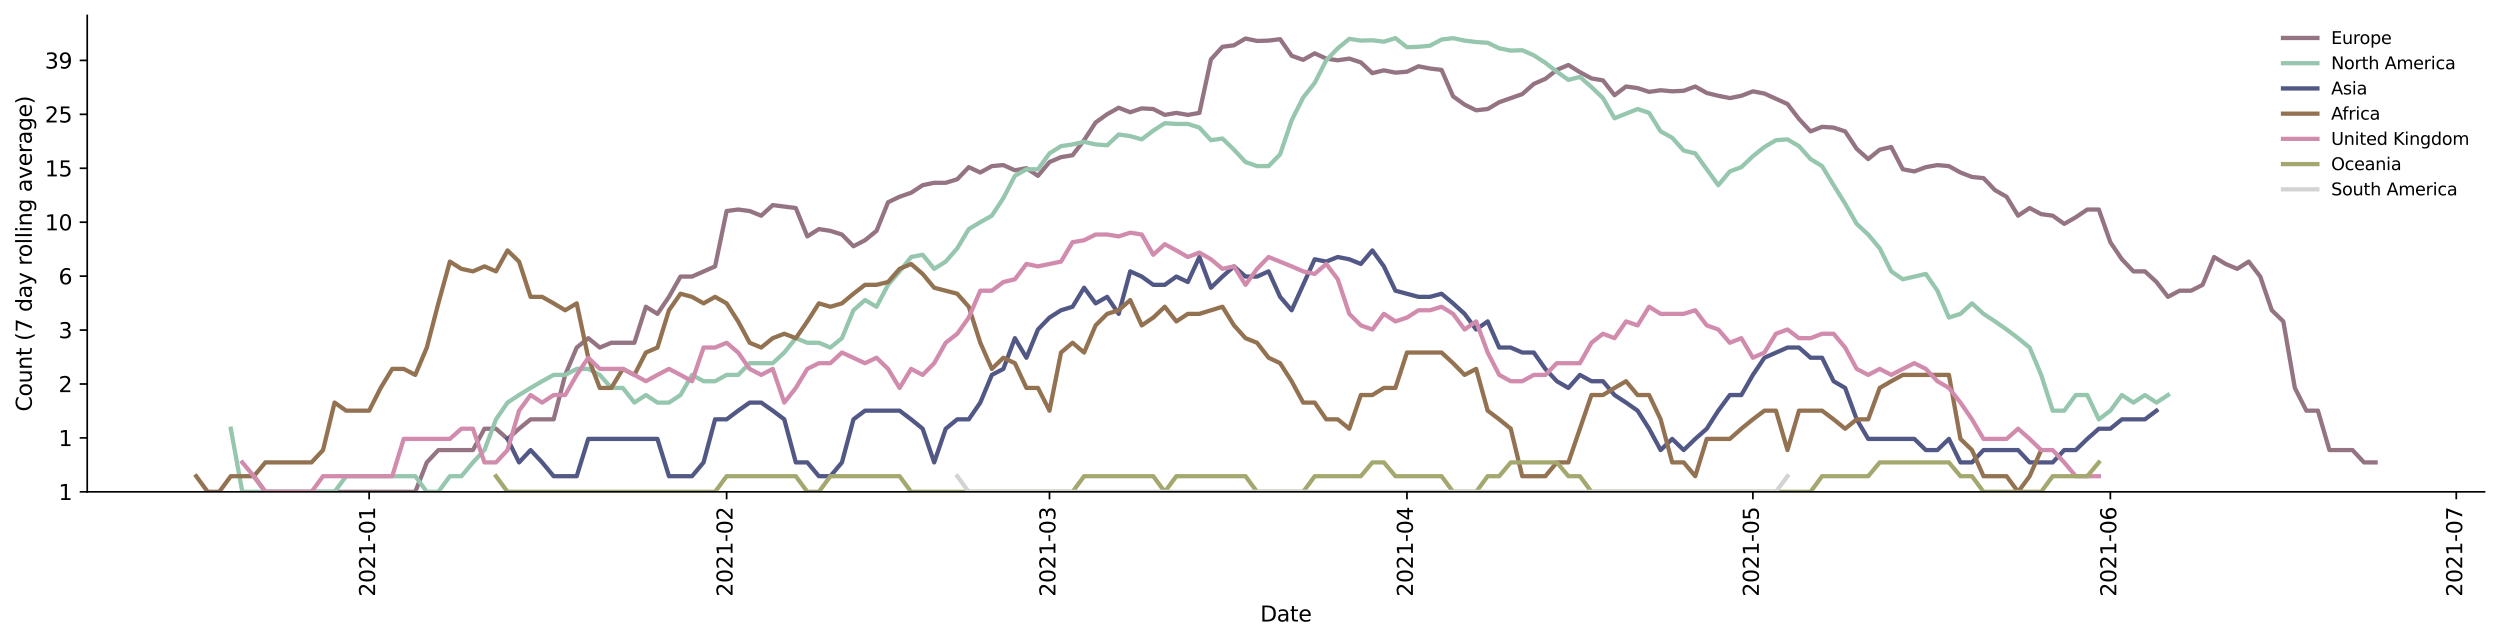 <?xml version="1.0" encoding="utf-8" standalone="no"?>
<!DOCTYPE svg PUBLIC "-//W3C//DTD SVG 1.1//EN"
  "http://www.w3.org/Graphics/SVG/1.1/DTD/svg11.dtd">
<svg height="298.621pt" version="1.1" viewBox="0 0 1163.803 298.621" width="1163.803pt" xmlns="http://www.w3.org/2000/svg" xmlns:xlink="http://www.w3.org/1999/xlink">
 <defs>
  <style type="text/css">*{stroke-linecap:butt;stroke-linejoin:round;}</style>
 </defs>
 <g id="figure_1">
  <g id="patch_1">
   <path d="M 0 298.621 
L 1163.803 298.621 
L 1163.803 0 
L 0 0 
z
" style="fill:#ffffff;"/>
  </g>
  <g id="axes_1">
   <g id="patch_2">
    <path d="M 40.603 228.96 
L 1156.603 228.96 
L 1156.603 7.2 
L 40.603 7.2 
z
" style="fill:#ffffff;"/>
   </g>
   <g id="matplotlib.axis_1">
    <g id="xtick_1">
     <g id="line2d_1">
      <defs>
       <path d="M 0 0 
L 0 3.5 
" id="m9fb88302b2" style="stroke:#000000;stroke-width:0.8;"/>
      </defs>
      <g>
       <use style="stroke:#000000;stroke-width:0.8;" x="171.85" xlink:href="#m9fb88302b2" y="228.96"/>
      </g>
     </g>
     <g id="text_1">
      <!-- 2021-01 -->
      <g transform="translate(174.609 277.743)rotate(-90)scale(0.1 -0.1)">
       <defs>
        <path d="M 1228 531 
L 3431 531 
L 3431 0 
L 469 0 
L 469 531 
Q 828 903 1448 1529 
Q 2069 2156 2228 2338 
Q 2531 2678 2651 2914 
Q 2772 3150 2772 3378 
Q 2772 3750 2511 3984 
Q 2250 4219 1831 4219 
Q 1534 4219 1204 4116 
Q 875 4013 500 3803 
L 500 4441 
Q 881 4594 1212 4672 
Q 1544 4750 1819 4750 
Q 2544 4750 2975 4387 
Q 3406 4025 3406 3419 
Q 3406 3131 3298 2873 
Q 3191 2616 2906 2266 
Q 2828 2175 2409 1742 
Q 1991 1309 1228 531 
z
" id="DejaVuSans-32" transform="scale(0.016)"/>
        <path d="M 2034 4250 
Q 1547 4250 1301 3770 
Q 1056 3291 1056 2328 
Q 1056 1369 1301 889 
Q 1547 409 2034 409 
Q 2525 409 2770 889 
Q 3016 1369 3016 2328 
Q 3016 3291 2770 3770 
Q 2525 4250 2034 4250 
z
M 2034 4750 
Q 2819 4750 3233 4129 
Q 3647 3509 3647 2328 
Q 3647 1150 3233 529 
Q 2819 -91 2034 -91 
Q 1250 -91 836 529 
Q 422 1150 422 2328 
Q 422 3509 836 4129 
Q 1250 4750 2034 4750 
z
" id="DejaVuSans-30" transform="scale(0.016)"/>
        <path d="M 794 531 
L 1825 531 
L 1825 4091 
L 703 3866 
L 703 4441 
L 1819 4666 
L 2450 4666 
L 2450 531 
L 3481 531 
L 3481 0 
L 794 0 
L 794 531 
z
" id="DejaVuSans-31" transform="scale(0.016)"/>
        <path d="M 313 2009 
L 1997 2009 
L 1997 1497 
L 313 1497 
L 313 2009 
z
" id="DejaVuSans-2d" transform="scale(0.016)"/>
       </defs>
       <use xlink:href="#DejaVuSans-32"/>
       <use x="63.623" xlink:href="#DejaVuSans-30"/>
       <use x="127.246" xlink:href="#DejaVuSans-32"/>
       <use x="190.869" xlink:href="#DejaVuSans-31"/>
       <use x="254.492" xlink:href="#DejaVuSans-2d"/>
       <use x="290.576" xlink:href="#DejaVuSans-30"/>
       <use x="354.199" xlink:href="#DejaVuSans-31"/>
      </g>
     </g>
    </g>
    <g id="xtick_2">
     <g id="line2d_2">
      <g>
       <use style="stroke:#000000;stroke-width:0.8;" x="338.257" xlink:href="#m9fb88302b2" y="228.96"/>
      </g>
     </g>
     <g id="text_2">
      <!-- 2021-02 -->
      <g transform="translate(341.016 277.743)rotate(-90)scale(0.1 -0.1)">
       <use xlink:href="#DejaVuSans-32"/>
       <use x="63.623" xlink:href="#DejaVuSans-30"/>
       <use x="127.246" xlink:href="#DejaVuSans-32"/>
       <use x="190.869" xlink:href="#DejaVuSans-31"/>
       <use x="254.492" xlink:href="#DejaVuSans-2d"/>
       <use x="290.576" xlink:href="#DejaVuSans-30"/>
       <use x="354.199" xlink:href="#DejaVuSans-32"/>
      </g>
     </g>
    </g>
    <g id="xtick_3">
     <g id="line2d_3">
      <g>
       <use style="stroke:#000000;stroke-width:0.8;" x="488.56" xlink:href="#m9fb88302b2" y="228.96"/>
      </g>
     </g>
     <g id="text_3">
      <!-- 2021-03 -->
      <g transform="translate(491.319 277.743)rotate(-90)scale(0.1 -0.1)">
       <defs>
        <path d="M 2597 2516 
Q 3050 2419 3304 2112 
Q 3559 1806 3559 1356 
Q 3559 666 3084 287 
Q 2609 -91 1734 -91 
Q 1441 -91 1130 -33 
Q 819 25 488 141 
L 488 750 
Q 750 597 1062 519 
Q 1375 441 1716 441 
Q 2309 441 2620 675 
Q 2931 909 2931 1356 
Q 2931 1769 2642 2001 
Q 2353 2234 1838 2234 
L 1294 2234 
L 1294 2753 
L 1863 2753 
Q 2328 2753 2575 2939 
Q 2822 3125 2822 3475 
Q 2822 3834 2567 4026 
Q 2313 4219 1838 4219 
Q 1578 4219 1281 4162 
Q 984 4106 628 3988 
L 628 4550 
Q 988 4650 1302 4700 
Q 1616 4750 1894 4750 
Q 2613 4750 3031 4423 
Q 3450 4097 3450 3541 
Q 3450 3153 3228 2886 
Q 3006 2619 2597 2516 
z
" id="DejaVuSans-33" transform="scale(0.016)"/>
       </defs>
       <use xlink:href="#DejaVuSans-32"/>
       <use x="63.623" xlink:href="#DejaVuSans-30"/>
       <use x="127.246" xlink:href="#DejaVuSans-32"/>
       <use x="190.869" xlink:href="#DejaVuSans-31"/>
       <use x="254.492" xlink:href="#DejaVuSans-2d"/>
       <use x="290.576" xlink:href="#DejaVuSans-30"/>
       <use x="354.199" xlink:href="#DejaVuSans-33"/>
      </g>
     </g>
    </g>
    <g id="xtick_4">
     <g id="line2d_4">
      <g>
       <use style="stroke:#000000;stroke-width:0.8;" x="654.967" xlink:href="#m9fb88302b2" y="228.96"/>
      </g>
     </g>
     <g id="text_4">
      <!-- 2021-04 -->
      <g transform="translate(657.726 277.743)rotate(-90)scale(0.1 -0.1)">
       <defs>
        <path d="M 2419 4116 
L 825 1625 
L 2419 1625 
L 2419 4116 
z
M 2253 4666 
L 3047 4666 
L 3047 1625 
L 3713 1625 
L 3713 1100 
L 3047 1100 
L 3047 0 
L 2419 0 
L 2419 1100 
L 313 1100 
L 313 1709 
L 2253 4666 
z
" id="DejaVuSans-34" transform="scale(0.016)"/>
       </defs>
       <use xlink:href="#DejaVuSans-32"/>
       <use x="63.623" xlink:href="#DejaVuSans-30"/>
       <use x="127.246" xlink:href="#DejaVuSans-32"/>
       <use x="190.869" xlink:href="#DejaVuSans-31"/>
       <use x="254.492" xlink:href="#DejaVuSans-2d"/>
       <use x="290.576" xlink:href="#DejaVuSans-30"/>
       <use x="354.199" xlink:href="#DejaVuSans-34"/>
      </g>
     </g>
    </g>
    <g id="xtick_5">
     <g id="line2d_5">
      <g>
       <use style="stroke:#000000;stroke-width:0.8;" x="816.006" xlink:href="#m9fb88302b2" y="228.96"/>
      </g>
     </g>
     <g id="text_5">
      <!-- 2021-05 -->
      <g transform="translate(818.765 277.743)rotate(-90)scale(0.1 -0.1)">
       <defs>
        <path d="M 691 4666 
L 3169 4666 
L 3169 4134 
L 1269 4134 
L 1269 2991 
Q 1406 3038 1543 3061 
Q 1681 3084 1819 3084 
Q 2600 3084 3056 2656 
Q 3513 2228 3513 1497 
Q 3513 744 3044 326 
Q 2575 -91 1722 -91 
Q 1428 -91 1123 -41 
Q 819 9 494 109 
L 494 744 
Q 775 591 1075 516 
Q 1375 441 1709 441 
Q 2250 441 2565 725 
Q 2881 1009 2881 1497 
Q 2881 1984 2565 2268 
Q 2250 2553 1709 2553 
Q 1456 2553 1204 2497 
Q 953 2441 691 2322 
L 691 4666 
z
" id="DejaVuSans-35" transform="scale(0.016)"/>
       </defs>
       <use xlink:href="#DejaVuSans-32"/>
       <use x="63.623" xlink:href="#DejaVuSans-30"/>
       <use x="127.246" xlink:href="#DejaVuSans-32"/>
       <use x="190.869" xlink:href="#DejaVuSans-31"/>
       <use x="254.492" xlink:href="#DejaVuSans-2d"/>
       <use x="290.576" xlink:href="#DejaVuSans-30"/>
       <use x="354.199" xlink:href="#DejaVuSans-35"/>
      </g>
     </g>
    </g>
    <g id="xtick_6">
     <g id="line2d_6">
      <g>
       <use style="stroke:#000000;stroke-width:0.8;" x="982.413" xlink:href="#m9fb88302b2" y="228.96"/>
      </g>
     </g>
     <g id="text_6">
      <!-- 2021-06 -->
      <g transform="translate(985.172 277.743)rotate(-90)scale(0.1 -0.1)">
       <defs>
        <path d="M 2113 2584 
Q 1688 2584 1439 2293 
Q 1191 2003 1191 1497 
Q 1191 994 1439 701 
Q 1688 409 2113 409 
Q 2538 409 2786 701 
Q 3034 994 3034 1497 
Q 3034 2003 2786 2293 
Q 2538 2584 2113 2584 
z
M 3366 4563 
L 3366 3988 
Q 3128 4100 2886 4159 
Q 2644 4219 2406 4219 
Q 1781 4219 1451 3797 
Q 1122 3375 1075 2522 
Q 1259 2794 1537 2939 
Q 1816 3084 2150 3084 
Q 2853 3084 3261 2657 
Q 3669 2231 3669 1497 
Q 3669 778 3244 343 
Q 2819 -91 2113 -91 
Q 1303 -91 875 529 
Q 447 1150 447 2328 
Q 447 3434 972 4092 
Q 1497 4750 2381 4750 
Q 2619 4750 2861 4703 
Q 3103 4656 3366 4563 
z
" id="DejaVuSans-36" transform="scale(0.016)"/>
       </defs>
       <use xlink:href="#DejaVuSans-32"/>
       <use x="63.623" xlink:href="#DejaVuSans-30"/>
       <use x="127.246" xlink:href="#DejaVuSans-32"/>
       <use x="190.869" xlink:href="#DejaVuSans-31"/>
       <use x="254.492" xlink:href="#DejaVuSans-2d"/>
       <use x="290.576" xlink:href="#DejaVuSans-30"/>
       <use x="354.199" xlink:href="#DejaVuSans-36"/>
      </g>
     </g>
    </g>
    <g id="xtick_7">
     <g id="line2d_7">
      <g>
       <use style="stroke:#000000;stroke-width:0.8;" x="1143.452" xlink:href="#m9fb88302b2" y="228.96"/>
      </g>
     </g>
     <g id="text_7">
      <!-- 2021-07 -->
      <g transform="translate(1146.211 277.743)rotate(-90)scale(0.1 -0.1)">
       <defs>
        <path d="M 525 4666 
L 3525 4666 
L 3525 4397 
L 1831 0 
L 1172 0 
L 2766 4134 
L 525 4134 
L 525 4666 
z
" id="DejaVuSans-37" transform="scale(0.016)"/>
       </defs>
       <use xlink:href="#DejaVuSans-32"/>
       <use x="63.623" xlink:href="#DejaVuSans-30"/>
       <use x="127.246" xlink:href="#DejaVuSans-32"/>
       <use x="190.869" xlink:href="#DejaVuSans-31"/>
       <use x="254.492" xlink:href="#DejaVuSans-2d"/>
       <use x="290.576" xlink:href="#DejaVuSans-30"/>
       <use x="354.199" xlink:href="#DejaVuSans-37"/>
      </g>
     </g>
    </g>
    <g id="text_8">
     <!-- Date -->
     <g transform="translate(586.652 289.341)scale(0.1 -0.1)">
      <defs>
       <path d="M 1259 4147 
L 1259 519 
L 2022 519 
Q 2988 519 3436 956 
Q 3884 1394 3884 2338 
Q 3884 3275 3436 3711 
Q 2988 4147 2022 4147 
L 1259 4147 
z
M 628 4666 
L 1925 4666 
Q 3281 4666 3915 4102 
Q 4550 3538 4550 2338 
Q 4550 1131 3912 565 
Q 3275 0 1925 0 
L 628 0 
L 628 4666 
z
" id="DejaVuSans-44" transform="scale(0.016)"/>
       <path d="M 2194 1759 
Q 1497 1759 1228 1600 
Q 959 1441 959 1056 
Q 959 750 1161 570 
Q 1363 391 1709 391 
Q 2188 391 2477 730 
Q 2766 1069 2766 1631 
L 2766 1759 
L 2194 1759 
z
M 3341 1997 
L 3341 0 
L 2766 0 
L 2766 531 
Q 2569 213 2275 61 
Q 1981 -91 1556 -91 
Q 1019 -91 701 211 
Q 384 513 384 1019 
Q 384 1609 779 1909 
Q 1175 2209 1959 2209 
L 2766 2209 
L 2766 2266 
Q 2766 2663 2505 2880 
Q 2244 3097 1772 3097 
Q 1472 3097 1187 3025 
Q 903 2953 641 2809 
L 641 3341 
Q 956 3463 1253 3523 
Q 1550 3584 1831 3584 
Q 2591 3584 2966 3190 
Q 3341 2797 3341 1997 
z
" id="DejaVuSans-61" transform="scale(0.016)"/>
       <path d="M 1172 4494 
L 1172 3500 
L 2356 3500 
L 2356 3053 
L 1172 3053 
L 1172 1153 
Q 1172 725 1289 603 
Q 1406 481 1766 481 
L 2356 481 
L 2356 0 
L 1766 0 
Q 1100 0 847 248 
Q 594 497 594 1153 
L 594 3053 
L 172 3053 
L 172 3500 
L 594 3500 
L 594 4494 
L 1172 4494 
z
" id="DejaVuSans-74" transform="scale(0.016)"/>
       <path d="M 3597 1894 
L 3597 1613 
L 953 1613 
Q 991 1019 1311 708 
Q 1631 397 2203 397 
Q 2534 397 2845 478 
Q 3156 559 3463 722 
L 3463 178 
Q 3153 47 2828 -22 
Q 2503 -91 2169 -91 
Q 1331 -91 842 396 
Q 353 884 353 1716 
Q 353 2575 817 3079 
Q 1281 3584 2069 3584 
Q 2775 3584 3186 3129 
Q 3597 2675 3597 1894 
z
M 3022 2063 
Q 3016 2534 2758 2815 
Q 2500 3097 2075 3097 
Q 1594 3097 1305 2825 
Q 1016 2553 972 2059 
L 3022 2063 
z
" id="DejaVuSans-65" transform="scale(0.016)"/>
      </defs>
      <use xlink:href="#DejaVuSans-44"/>
      <use x="77.002" xlink:href="#DejaVuSans-61"/>
      <use x="138.281" xlink:href="#DejaVuSans-74"/>
      <use x="177.49" xlink:href="#DejaVuSans-65"/>
     </g>
    </g>
   </g>
   <g id="matplotlib.axis_2">
    <g id="ytick_1">
     <g id="line2d_8">
      <defs>
       <path d="M 0 0 
L -3.5 0 
" id="m5c7df101ff" style="stroke:#000000;stroke-width:0.8;"/>
      </defs>
      <g>
       <use style="stroke:#000000;stroke-width:0.8;" x="40.603" xlink:href="#m5c7df101ff" y="228.96"/>
      </g>
     </g>
     <g id="text_9">
      <!-- 1 -->
      <g transform="translate(27.241 232.759)scale(0.1 -0.1)">
       <use xlink:href="#DejaVuSans-31"/>
      </g>
     </g>
    </g>
    <g id="ytick_2">
     <g id="line2d_9">
      <g>
       <use style="stroke:#000000;stroke-width:0.8;" x="40.603" xlink:href="#m5c7df101ff" y="203.855"/>
      </g>
     </g>
     <g id="text_10">
      <!-- 1 -->
      <g transform="translate(27.241 207.654)scale(0.1 -0.1)">
       <use xlink:href="#DejaVuSans-31"/>
      </g>
     </g>
    </g>
    <g id="ytick_3">
     <g id="line2d_10">
      <g>
       <use style="stroke:#000000;stroke-width:0.8;" x="40.603" xlink:href="#m5c7df101ff" y="178.75"/>
      </g>
     </g>
     <g id="text_11">
      <!-- 2 -->
      <g transform="translate(27.241 182.549)scale(0.1 -0.1)">
       <use xlink:href="#DejaVuSans-32"/>
      </g>
     </g>
    </g>
    <g id="ytick_4">
     <g id="line2d_11">
      <g>
       <use style="stroke:#000000;stroke-width:0.8;" x="40.603" xlink:href="#m5c7df101ff" y="153.645"/>
      </g>
     </g>
     <g id="text_12">
      <!-- 3 -->
      <g transform="translate(27.241 157.444)scale(0.1 -0.1)">
       <use xlink:href="#DejaVuSans-33"/>
      </g>
     </g>
    </g>
    <g id="ytick_5">
     <g id="line2d_12">
      <g>
       <use style="stroke:#000000;stroke-width:0.8;" x="40.603" xlink:href="#m5c7df101ff" y="128.54"/>
      </g>
     </g>
     <g id="text_13">
      <!-- 6 -->
      <g transform="translate(27.241 132.339)scale(0.1 -0.1)">
       <use xlink:href="#DejaVuSans-36"/>
      </g>
     </g>
    </g>
    <g id="ytick_6">
     <g id="line2d_13">
      <g>
       <use style="stroke:#000000;stroke-width:0.8;" x="40.603" xlink:href="#m5c7df101ff" y="103.435"/>
      </g>
     </g>
     <g id="text_14">
      <!-- 10 -->
      <g transform="translate(20.878 107.234)scale(0.1 -0.1)">
       <use xlink:href="#DejaVuSans-31"/>
       <use x="63.623" xlink:href="#DejaVuSans-30"/>
      </g>
     </g>
    </g>
    <g id="ytick_7">
     <g id="line2d_14">
      <g>
       <use style="stroke:#000000;stroke-width:0.8;" x="40.603" xlink:href="#m5c7df101ff" y="78.33"/>
      </g>
     </g>
     <g id="text_15">
      <!-- 15 -->
      <g transform="translate(20.878 82.129)scale(0.1 -0.1)">
       <use xlink:href="#DejaVuSans-31"/>
       <use x="63.623" xlink:href="#DejaVuSans-35"/>
      </g>
     </g>
    </g>
    <g id="ytick_8">
     <g id="line2d_15">
      <g>
       <use style="stroke:#000000;stroke-width:0.8;" x="40.603" xlink:href="#m5c7df101ff" y="53.225"/>
      </g>
     </g>
     <g id="text_16">
      <!-- 25 -->
      <g transform="translate(20.878 57.024)scale(0.1 -0.1)">
       <use xlink:href="#DejaVuSans-32"/>
       <use x="63.623" xlink:href="#DejaVuSans-35"/>
      </g>
     </g>
    </g>
    <g id="ytick_9">
     <g id="line2d_16">
      <g>
       <use style="stroke:#000000;stroke-width:0.8;" x="40.603" xlink:href="#m5c7df101ff" y="28.12"/>
      </g>
     </g>
     <g id="text_17">
      <!-- 39 -->
      <g transform="translate(20.878 31.919)scale(0.1 -0.1)">
       <defs>
        <path d="M 703 97 
L 703 672 
Q 941 559 1184 500 
Q 1428 441 1663 441 
Q 2288 441 2617 861 
Q 2947 1281 2994 2138 
Q 2813 1869 2534 1725 
Q 2256 1581 1919 1581 
Q 1219 1581 811 2004 
Q 403 2428 403 3163 
Q 403 3881 828 4315 
Q 1253 4750 1959 4750 
Q 2769 4750 3195 4129 
Q 3622 3509 3622 2328 
Q 3622 1225 3098 567 
Q 2575 -91 1691 -91 
Q 1453 -91 1209 -44 
Q 966 3 703 97 
z
M 1959 2075 
Q 2384 2075 2632 2365 
Q 2881 2656 2881 3163 
Q 2881 3666 2632 3958 
Q 2384 4250 1959 4250 
Q 1534 4250 1286 3958 
Q 1038 3666 1038 3163 
Q 1038 2656 1286 2365 
Q 1534 2075 1959 2075 
z
" id="DejaVuSans-39" transform="scale(0.016)"/>
       </defs>
       <use xlink:href="#DejaVuSans-33"/>
       <use x="63.623" xlink:href="#DejaVuSans-39"/>
      </g>
     </g>
    </g>
    <g id="text_18">
     <!-- Count (7 day rolling average) -->
     <g transform="translate(14.798 191.548)rotate(-90)scale(0.1 -0.1)">
      <defs>
       <path d="M 4122 4306 
L 4122 3641 
Q 3803 3938 3442 4084 
Q 3081 4231 2675 4231 
Q 1875 4231 1450 3742 
Q 1025 3253 1025 2328 
Q 1025 1406 1450 917 
Q 1875 428 2675 428 
Q 3081 428 3442 575 
Q 3803 722 4122 1019 
L 4122 359 
Q 3791 134 3420 21 
Q 3050 -91 2638 -91 
Q 1578 -91 968 557 
Q 359 1206 359 2328 
Q 359 3453 968 4101 
Q 1578 4750 2638 4750 
Q 3056 4750 3426 4639 
Q 3797 4528 4122 4306 
z
" id="DejaVuSans-43" transform="scale(0.016)"/>
       <path d="M 1959 3097 
Q 1497 3097 1228 2736 
Q 959 2375 959 1747 
Q 959 1119 1226 758 
Q 1494 397 1959 397 
Q 2419 397 2687 759 
Q 2956 1122 2956 1747 
Q 2956 2369 2687 2733 
Q 2419 3097 1959 3097 
z
M 1959 3584 
Q 2709 3584 3137 3096 
Q 3566 2609 3566 1747 
Q 3566 888 3137 398 
Q 2709 -91 1959 -91 
Q 1206 -91 779 398 
Q 353 888 353 1747 
Q 353 2609 779 3096 
Q 1206 3584 1959 3584 
z
" id="DejaVuSans-6f" transform="scale(0.016)"/>
       <path d="M 544 1381 
L 544 3500 
L 1119 3500 
L 1119 1403 
Q 1119 906 1312 657 
Q 1506 409 1894 409 
Q 2359 409 2629 706 
Q 2900 1003 2900 1516 
L 2900 3500 
L 3475 3500 
L 3475 0 
L 2900 0 
L 2900 538 
Q 2691 219 2414 64 
Q 2138 -91 1772 -91 
Q 1169 -91 856 284 
Q 544 659 544 1381 
z
M 1991 3584 
L 1991 3584 
z
" id="DejaVuSans-75" transform="scale(0.016)"/>
       <path d="M 3513 2113 
L 3513 0 
L 2938 0 
L 2938 2094 
Q 2938 2591 2744 2837 
Q 2550 3084 2163 3084 
Q 1697 3084 1428 2787 
Q 1159 2491 1159 1978 
L 1159 0 
L 581 0 
L 581 3500 
L 1159 3500 
L 1159 2956 
Q 1366 3272 1645 3428 
Q 1925 3584 2291 3584 
Q 2894 3584 3203 3211 
Q 3513 2838 3513 2113 
z
" id="DejaVuSans-6e" transform="scale(0.016)"/>
       <path id="DejaVuSans-20" transform="scale(0.016)"/>
       <path d="M 1984 4856 
Q 1566 4138 1362 3434 
Q 1159 2731 1159 2009 
Q 1159 1288 1364 580 
Q 1569 -128 1984 -844 
L 1484 -844 
Q 1016 -109 783 600 
Q 550 1309 550 2009 
Q 550 2706 781 3412 
Q 1013 4119 1484 4856 
L 1984 4856 
z
" id="DejaVuSans-28" transform="scale(0.016)"/>
       <path d="M 2906 2969 
L 2906 4863 
L 3481 4863 
L 3481 0 
L 2906 0 
L 2906 525 
Q 2725 213 2448 61 
Q 2172 -91 1784 -91 
Q 1150 -91 751 415 
Q 353 922 353 1747 
Q 353 2572 751 3078 
Q 1150 3584 1784 3584 
Q 2172 3584 2448 3432 
Q 2725 3281 2906 2969 
z
M 947 1747 
Q 947 1113 1208 752 
Q 1469 391 1925 391 
Q 2381 391 2643 752 
Q 2906 1113 2906 1747 
Q 2906 2381 2643 2742 
Q 2381 3103 1925 3103 
Q 1469 3103 1208 2742 
Q 947 2381 947 1747 
z
" id="DejaVuSans-64" transform="scale(0.016)"/>
       <path d="M 2059 -325 
Q 1816 -950 1584 -1140 
Q 1353 -1331 966 -1331 
L 506 -1331 
L 506 -850 
L 844 -850 
Q 1081 -850 1212 -737 
Q 1344 -625 1503 -206 
L 1606 56 
L 191 3500 
L 800 3500 
L 1894 763 
L 2988 3500 
L 3597 3500 
L 2059 -325 
z
" id="DejaVuSans-79" transform="scale(0.016)"/>
       <path d="M 2631 2963 
Q 2534 3019 2420 3045 
Q 2306 3072 2169 3072 
Q 1681 3072 1420 2755 
Q 1159 2438 1159 1844 
L 1159 0 
L 581 0 
L 581 3500 
L 1159 3500 
L 1159 2956 
Q 1341 3275 1631 3429 
Q 1922 3584 2338 3584 
Q 2397 3584 2469 3576 
Q 2541 3569 2628 3553 
L 2631 2963 
z
" id="DejaVuSans-72" transform="scale(0.016)"/>
       <path d="M 603 4863 
L 1178 4863 
L 1178 0 
L 603 0 
L 603 4863 
z
" id="DejaVuSans-6c" transform="scale(0.016)"/>
       <path d="M 603 3500 
L 1178 3500 
L 1178 0 
L 603 0 
L 603 3500 
z
M 603 4863 
L 1178 4863 
L 1178 4134 
L 603 4134 
L 603 4863 
z
" id="DejaVuSans-69" transform="scale(0.016)"/>
       <path d="M 2906 1791 
Q 2906 2416 2648 2759 
Q 2391 3103 1925 3103 
Q 1463 3103 1205 2759 
Q 947 2416 947 1791 
Q 947 1169 1205 825 
Q 1463 481 1925 481 
Q 2391 481 2648 825 
Q 2906 1169 2906 1791 
z
M 3481 434 
Q 3481 -459 3084 -895 
Q 2688 -1331 1869 -1331 
Q 1566 -1331 1297 -1286 
Q 1028 -1241 775 -1147 
L 775 -588 
Q 1028 -725 1275 -790 
Q 1522 -856 1778 -856 
Q 2344 -856 2625 -561 
Q 2906 -266 2906 331 
L 2906 616 
Q 2728 306 2450 153 
Q 2172 0 1784 0 
Q 1141 0 747 490 
Q 353 981 353 1791 
Q 353 2603 747 3093 
Q 1141 3584 1784 3584 
Q 2172 3584 2450 3431 
Q 2728 3278 2906 2969 
L 2906 3500 
L 3481 3500 
L 3481 434 
z
" id="DejaVuSans-67" transform="scale(0.016)"/>
       <path d="M 191 3500 
L 800 3500 
L 1894 563 
L 2988 3500 
L 3597 3500 
L 2284 0 
L 1503 0 
L 191 3500 
z
" id="DejaVuSans-76" transform="scale(0.016)"/>
       <path d="M 513 4856 
L 1013 4856 
Q 1481 4119 1714 3412 
Q 1947 2706 1947 2009 
Q 1947 1309 1714 600 
Q 1481 -109 1013 -844 
L 513 -844 
Q 928 -128 1133 580 
Q 1338 1288 1338 2009 
Q 1338 2731 1133 3434 
Q 928 4138 513 4856 
z
" id="DejaVuSans-29" transform="scale(0.016)"/>
      </defs>
      <use xlink:href="#DejaVuSans-43"/>
      <use x="69.824" xlink:href="#DejaVuSans-6f"/>
      <use x="131.006" xlink:href="#DejaVuSans-75"/>
      <use x="194.385" xlink:href="#DejaVuSans-6e"/>
      <use x="257.764" xlink:href="#DejaVuSans-74"/>
      <use x="296.973" xlink:href="#DejaVuSans-20"/>
      <use x="328.76" xlink:href="#DejaVuSans-28"/>
      <use x="367.773" xlink:href="#DejaVuSans-37"/>
      <use x="431.396" xlink:href="#DejaVuSans-20"/>
      <use x="463.184" xlink:href="#DejaVuSans-64"/>
      <use x="526.66" xlink:href="#DejaVuSans-61"/>
      <use x="587.939" xlink:href="#DejaVuSans-79"/>
      <use x="647.119" xlink:href="#DejaVuSans-20"/>
      <use x="678.906" xlink:href="#DejaVuSans-72"/>
      <use x="717.77" xlink:href="#DejaVuSans-6f"/>
      <use x="778.951" xlink:href="#DejaVuSans-6c"/>
      <use x="806.734" xlink:href="#DejaVuSans-6c"/>
      <use x="834.518" xlink:href="#DejaVuSans-69"/>
      <use x="862.301" xlink:href="#DejaVuSans-6e"/>
      <use x="925.68" xlink:href="#DejaVuSans-67"/>
      <use x="989.156" xlink:href="#DejaVuSans-20"/>
      <use x="1020.943" xlink:href="#DejaVuSans-61"/>
      <use x="1082.223" xlink:href="#DejaVuSans-76"/>
      <use x="1141.402" xlink:href="#DejaVuSans-65"/>
      <use x="1202.926" xlink:href="#DejaVuSans-72"/>
      <use x="1244.039" xlink:href="#DejaVuSans-61"/>
      <use x="1305.318" xlink:href="#DejaVuSans-67"/>
      <use x="1368.795" xlink:href="#DejaVuSans-65"/>
      <use x="1430.318" xlink:href="#DejaVuSans-29"/>
     </g>
    </g>
   </g>
   <g id="line2d_17">
    <path clip-path="url(#pc8d7db86c0)" d="M 118.17 221.681 
L 123.538 228.96 
L 193.322 228.96 
L 198.69 215.26 
L 204.058 209.516 
L 220.162 209.516 
L 225.53 199.577 
L 230.897 199.577 
L 236.265 204.32 
L 241.633 199.577 
L 247.001 195.213 
L 257.737 195.213 
L 263.105 174.525 
L 268.473 161.79 
L 273.841 157.426 
L 279.209 161.79 
L 284.577 159.564 
L 295.313 159.564 
L 300.681 142.802 
L 306.049 146.107 
L 311.417 138.192 
L 316.785 128.746 
L 322.153 128.746 
L 332.889 124.003 
L 338.257 98.239 
L 343.625 97.536 
L 348.993 98.239 
L 354.361 100.406 
L 359.729 95.478 
L 370.465 96.841 
L 375.833 110.051 
L 381.201 106.643 
L 386.568 107.475 
L 391.936 109.179 
L 397.304 114.635 
L 402.672 111.838 
L 408.04 107.475 
L 413.408 94.149 
L 418.776 91.583 
L 424.144 89.735 
L 429.512 86.216 
L 434.88 85.092 
L 440.248 85.092 
L 445.616 83.448 
L 450.984 77.813 
L 456.352 80.302 
L 461.72 77.328 
L 467.088 76.848 
L 472.456 79.293 
L 477.824 78.302 
L 483.192 81.853 
L 488.56 75.432 
L 493.928 73.15 
L 499.296 72.264 
L 504.664 65.26 
L 510.032 57.023 
L 515.4 53.173 
L 520.768 50.16 
L 526.136 52.251 
L 531.504 50.454 
L 536.872 50.75 
L 542.239 53.483 
L 547.607 52.557 
L 552.975 53.483 
L 558.343 52.557 
L 563.711 27.667 
L 569.079 21.788 
L 574.447 21.095 
L 579.815 17.922 
L 585.183 19.07 
L 590.551 18.904 
L 595.919 18.247 
L 601.287 25.948 
L 606.655 27.861 
L 612.023 24.832 
L 617.391 27.28 
L 622.759 28.056 
L 628.127 27.28 
L 633.495 29.042 
L 638.863 34.039 
L 644.231 32.746 
L 649.599 33.822 
L 654.967 33.389 
L 660.335 30.863 
L 665.703 31.901 
L 671.071 32.534 
L 676.439 44.858 
L 681.807 48.714 
L 687.175 51.345 
L 692.543 50.75 
L 697.91 47.584 
L 708.646 43.804 
L 714.014 39.061 
L 719.382 36.721 
L 724.75 32.534 
L 730.118 30.249 
L 735.486 33.605 
L 740.854 36.492 
L 746.222 37.412 
L 751.59 44.329 
L 756.958 40.27 
L 762.326 41.008 
L 767.694 42.771 
L 773.062 42.008 
L 778.43 42.516 
L 783.798 42.261 
L 789.166 40.27 
L 794.534 43.285 
L 799.902 44.593 
L 805.27 45.662 
L 810.638 44.593 
L 816.006 42.516 
L 821.374 43.544 
L 832.11 48.429 
L 837.478 55.385 
L 842.846 61.165 
L 848.214 59.054 
L 853.581 59.4 
L 858.949 61.165 
L 864.317 69.27 
L 869.685 74.052 
L 875.053 69.688 
L 880.421 68.444 
L 885.789 78.795 
L 891.157 79.795 
L 896.525 77.813 
L 901.893 76.848 
L 907.261 77.328 
L 912.629 80.302 
L 917.997 82.379 
L 923.365 82.911 
L 928.733 88.536 
L 934.101 91.583 
L 939.469 100.406 
L 944.837 96.841 
L 950.205 99.674 
L 955.573 100.406 
L 960.941 104.219 
L 966.309 101.147 
L 971.677 97.536 
L 977.045 97.536 
L 982.413 112.755 
L 987.781 120.698 
L 993.149 126.323 
L 998.517 126.323 
L 1003.885 131.282 
L 1009.252 138.192 
L 1014.62 135.322 
L 1019.988 135.322 
L 1025.356 132.596 
L 1030.724 119.64 
L 1036.092 122.879 
L 1041.46 125.151 
L 1046.828 121.778 
L 1052.196 128.746 
L 1057.564 144.429 
L 1062.932 149.625 
L 1068.3 180.589 
L 1073.668 191.173 
L 1079.036 191.173 
L 1084.404 209.516 
L 1095.14 209.516 
L 1100.508 215.26 
L 1105.876 215.26 
L 1105.876 215.26 
" style="fill:none;stroke:#947383;stroke-linecap:square;stroke-width:2;"/>
   </g>
   <g id="line2d_18">
    <path clip-path="url(#pc8d7db86c0)" d="M 107.434 199.577 
L 112.802 228.96 
L 155.746 228.96 
L 161.114 221.681 
L 193.322 221.681 
L 198.69 228.96 
L 204.058 228.96 
L 209.426 221.681 
L 214.794 221.681 
L 220.162 215.26 
L 225.53 209.516 
L 230.897 195.213 
L 236.265 187.412 
L 241.633 183.894 
L 247.001 180.589 
L 252.369 177.473 
L 257.737 174.525 
L 263.105 174.525 
L 268.473 171.729 
L 273.841 171.729 
L 279.209 174.525 
L 284.577 180.589 
L 289.945 180.589 
L 295.313 187.412 
L 300.681 183.894 
L 306.049 187.412 
L 311.417 187.412 
L 316.785 183.894 
L 322.153 174.525 
L 327.521 177.473 
L 332.889 177.473 
L 338.257 174.525 
L 343.625 174.525 
L 348.993 169.069 
L 359.729 169.069 
L 365.097 164.11 
L 370.465 157.426 
L 375.833 159.564 
L 381.201 159.564 
L 386.568 161.79 
L 391.936 157.426 
L 397.304 144.429 
L 402.672 139.686 
L 408.04 142.802 
L 413.408 132.596 
L 418.776 126.323 
L 424.144 119.64 
L 429.512 118.601 
L 434.88 125.151 
L 440.248 121.778 
L 445.616 115.6 
L 450.984 106.643 
L 456.352 103.435 
L 461.72 100.406 
L 467.088 92.213 
L 472.456 81.853 
L 477.824 78.795 
L 483.192 78.795 
L 488.56 71.392 
L 493.928 68.036 
L 499.296 67.228 
L 504.664 66.039 
L 510.032 67.228 
L 515.4 67.631 
L 520.768 62.619 
L 526.136 63.36 
L 531.504 64.875 
L 536.872 60.807 
L 542.239 57.356 
L 547.607 57.691 
L 552.975 57.691 
L 558.343 59.4 
L 563.711 65.26 
L 569.079 64.492 
L 574.447 69.688 
L 579.815 75.432 
L 585.183 77.328 
L 590.551 77.328 
L 595.919 71.826 
L 601.287 56.034 
L 606.655 45.392 
L 612.023 38.585 
L 617.391 28.056 
L 622.759 22.489 
L 628.127 18.084 
L 633.495 18.904 
L 638.863 18.739 
L 644.231 19.402 
L 649.599 17.76 
L 654.967 21.962 
L 660.335 21.788 
L 665.703 21.268 
L 671.071 18.411 
L 676.439 17.76 
L 681.807 18.904 
L 687.175 19.569 
L 692.543 19.905 
L 697.91 22.489 
L 703.278 23.558 
L 708.646 23.378 
L 714.014 25.761 
L 719.382 29.241 
L 724.75 33.389 
L 730.118 37.181 
L 735.486 35.812 
L 740.854 40.515 
L 746.222 45.662 
L 751.59 55.064 
L 762.326 50.75 
L 767.694 52.557 
L 773.062 61.165 
L 778.43 64.112 
L 783.798 70.109 
L 789.166 71.392 
L 799.902 86.216 
L 805.27 79.795 
L 810.638 77.813 
L 816.006 72.705 
L 821.374 68.444 
L 826.742 65.26 
L 832.11 64.875 
L 837.478 68.036 
L 842.846 74.052 
L 848.214 77.328 
L 853.581 86.216 
L 858.949 94.809 
L 864.317 104.219 
L 869.685 109.179 
L 875.053 115.6 
L 880.421 126.323 
L 885.789 130 
L 896.525 127.521 
L 901.893 135.322 
L 907.261 147.838 
L 912.629 146.107 
L 917.997 141.222 
L 923.365 146.107 
L 928.733 149.625 
L 934.101 153.386 
L 939.469 157.426 
L 944.837 161.79 
L 950.205 174.525 
L 955.573 191.173 
L 960.941 191.173 
L 966.309 183.894 
L 971.677 183.894 
L 977.045 195.213 
L 982.413 191.173 
L 987.781 183.894 
L 993.149 187.412 
L 998.517 183.894 
L 1003.885 187.412 
L 1009.252 183.894 
L 1009.252 183.894 
" style="fill:none;stroke:#96c6ad;stroke-linecap:square;stroke-width:2;"/>
   </g>
   <g id="line2d_19">
    <path clip-path="url(#pc8d7db86c0)" d="M 236.265 204.32 
L 241.633 215.26 
L 247.001 209.516 
L 252.369 215.26 
L 257.737 221.681 
L 268.473 221.681 
L 273.841 204.32 
L 306.049 204.32 
L 311.417 221.681 
L 322.153 221.681 
L 327.521 215.26 
L 332.889 195.213 
L 338.257 195.213 
L 343.625 191.173 
L 348.993 187.412 
L 354.361 187.412 
L 359.729 191.173 
L 365.097 195.213 
L 370.465 215.26 
L 375.833 215.26 
L 381.201 221.681 
L 386.568 221.681 
L 391.936 215.26 
L 397.304 195.213 
L 402.672 191.173 
L 418.776 191.173 
L 424.144 195.213 
L 429.512 199.577 
L 434.88 215.26 
L 440.248 199.577 
L 445.616 195.213 
L 450.984 195.213 
L 456.352 187.412 
L 461.72 174.525 
L 467.088 171.729 
L 472.456 157.426 
L 477.824 166.533 
L 483.192 153.386 
L 488.56 147.838 
L 493.928 144.429 
L 499.296 142.802 
L 504.664 133.942 
L 510.032 141.222 
L 515.4 138.192 
L 520.768 146.107 
L 526.136 126.323 
L 531.504 128.746 
L 536.872 132.596 
L 542.239 132.596 
L 547.607 128.746 
L 552.975 131.282 
L 558.343 119.64 
L 563.711 133.942 
L 569.079 128.746 
L 574.447 124.003 
L 579.815 128.746 
L 585.183 128.746 
L 590.551 126.323 
L 595.919 138.192 
L 601.287 144.429 
L 612.023 120.698 
L 617.391 121.778 
L 622.759 119.64 
L 628.127 120.698 
L 633.495 122.879 
L 638.863 116.582 
L 644.231 124.003 
L 649.599 135.322 
L 660.335 138.192 
L 665.703 138.192 
L 671.071 136.739 
L 676.439 141.222 
L 681.807 146.107 
L 687.175 153.386 
L 692.543 149.625 
L 697.91 161.79 
L 703.278 161.79 
L 708.646 164.11 
L 714.014 164.11 
L 719.382 171.729 
L 724.75 177.473 
L 730.118 180.589 
L 735.486 174.525 
L 740.854 177.473 
L 746.222 177.473 
L 751.59 183.894 
L 756.958 187.412 
L 762.326 191.173 
L 767.694 199.577 
L 773.062 209.516 
L 778.43 204.32 
L 783.798 209.516 
L 789.166 204.32 
L 794.534 199.577 
L 799.902 191.173 
L 805.27 183.894 
L 810.638 183.894 
L 816.006 174.525 
L 821.374 166.533 
L 832.11 161.79 
L 837.478 161.79 
L 842.846 166.533 
L 848.214 166.533 
L 853.581 177.473 
L 858.949 180.589 
L 864.317 195.213 
L 869.685 204.32 
L 891.157 204.32 
L 896.525 209.516 
L 901.893 209.516 
L 907.261 204.32 
L 912.629 215.26 
L 917.997 215.26 
L 923.365 209.516 
L 939.469 209.516 
L 944.837 215.26 
L 955.573 215.26 
L 960.941 209.516 
L 966.309 209.516 
L 971.677 204.32 
L 977.045 199.577 
L 982.413 199.577 
L 987.781 195.213 
L 998.517 195.213 
L 1003.885 191.173 
L 1003.885 191.173 
" style="fill:none;stroke:#525886;stroke-linecap:square;stroke-width:2;"/>
   </g>
   <g id="line2d_20">
    <path clip-path="url(#pc8d7db86c0)" d="M 91.33 221.681 
L 96.698 228.96 
L 102.066 228.96 
L 107.434 221.681 
L 118.17 221.681 
L 123.538 215.26 
L 145.01 215.26 
L 150.378 209.516 
L 155.746 187.412 
L 161.114 191.173 
L 171.85 191.173 
L 177.218 180.589 
L 182.586 171.729 
L 187.954 171.729 
L 193.322 174.525 
L 198.69 161.79 
L 204.058 141.222 
L 209.426 121.778 
L 214.794 125.151 
L 220.162 126.323 
L 225.53 124.003 
L 230.897 126.323 
L 236.265 116.582 
L 241.633 121.778 
L 247.001 138.192 
L 252.369 138.192 
L 257.737 141.222 
L 263.105 144.429 
L 268.473 141.222 
L 273.841 166.533 
L 279.209 180.589 
L 284.577 180.589 
L 289.945 171.729 
L 295.313 174.525 
L 300.681 164.11 
L 306.049 161.79 
L 311.417 144.429 
L 316.785 136.739 
L 322.153 138.192 
L 327.521 141.222 
L 332.889 138.192 
L 338.257 141.222 
L 343.625 149.625 
L 348.993 159.564 
L 354.361 161.79 
L 359.729 157.426 
L 365.097 155.369 
L 370.465 157.426 
L 375.833 149.625 
L 381.201 141.222 
L 386.568 142.802 
L 391.936 141.222 
L 397.304 136.739 
L 402.672 132.596 
L 408.04 132.596 
L 413.408 131.282 
L 418.776 125.151 
L 424.144 122.879 
L 429.512 127.521 
L 434.88 133.942 
L 445.616 136.739 
L 450.984 142.802 
L 456.352 159.564 
L 461.72 171.729 
L 467.088 166.533 
L 472.456 169.069 
L 477.824 180.589 
L 483.192 180.589 
L 488.56 191.173 
L 493.928 164.11 
L 499.296 159.564 
L 504.664 164.11 
L 510.032 151.473 
L 515.4 146.107 
L 520.768 144.429 
L 526.136 139.686 
L 531.504 151.473 
L 536.872 147.838 
L 542.239 142.802 
L 547.607 149.625 
L 552.975 146.107 
L 558.343 146.107 
L 569.079 142.802 
L 574.447 151.473 
L 579.815 157.426 
L 585.183 159.564 
L 590.551 166.533 
L 595.919 169.069 
L 601.287 177.473 
L 606.655 187.412 
L 612.023 187.412 
L 617.391 195.213 
L 622.759 195.213 
L 628.127 199.577 
L 633.495 183.894 
L 638.863 183.894 
L 644.231 180.589 
L 649.599 180.589 
L 654.967 164.11 
L 671.071 164.11 
L 676.439 169.069 
L 681.807 174.525 
L 687.175 171.729 
L 692.543 191.173 
L 697.91 195.213 
L 703.278 199.577 
L 708.646 221.681 
L 719.382 221.681 
L 724.75 215.26 
L 730.118 215.26 
L 740.854 183.894 
L 746.222 183.894 
L 751.59 180.589 
L 756.958 177.473 
L 762.326 183.894 
L 767.694 183.894 
L 773.062 195.213 
L 778.43 215.26 
L 783.798 215.26 
L 789.166 221.681 
L 794.534 204.32 
L 805.27 204.32 
L 810.638 199.577 
L 816.006 195.213 
L 821.374 191.173 
L 826.742 191.173 
L 832.11 209.516 
L 837.478 191.173 
L 848.214 191.173 
L 853.581 195.213 
L 858.949 199.577 
L 864.317 195.213 
L 869.685 195.213 
L 875.053 180.589 
L 880.421 177.473 
L 885.789 174.525 
L 907.261 174.525 
L 912.629 204.32 
L 917.997 209.516 
L 923.365 221.681 
L 934.101 221.681 
L 939.469 228.96 
L 944.837 221.681 
L 950.205 209.516 
L 950.205 209.516 
" style="fill:none;stroke:#937252;stroke-linecap:square;stroke-width:2;"/>
   </g>
   <g id="line2d_21">
    <path clip-path="url(#pc8d7db86c0)" d="M 112.802 215.26 
L 118.17 221.681 
L 123.538 228.96 
L 145.01 228.96 
L 150.378 221.681 
L 182.586 221.681 
L 187.954 204.32 
L 209.426 204.32 
L 214.794 199.577 
L 220.162 199.577 
L 225.53 215.26 
L 230.897 215.26 
L 236.265 209.516 
L 241.633 191.173 
L 247.001 183.894 
L 252.369 187.412 
L 257.737 183.894 
L 263.105 183.894 
L 268.473 174.525 
L 273.841 166.533 
L 279.209 171.729 
L 289.945 171.729 
L 295.313 174.525 
L 300.681 177.473 
L 306.049 174.525 
L 311.417 171.729 
L 316.785 174.525 
L 322.153 177.473 
L 327.521 161.79 
L 332.889 161.79 
L 338.257 159.564 
L 343.625 164.11 
L 348.993 171.729 
L 354.361 174.525 
L 359.729 171.729 
L 365.097 187.412 
L 370.465 180.589 
L 375.833 171.729 
L 381.201 169.069 
L 386.568 169.069 
L 391.936 164.11 
L 402.672 169.069 
L 408.04 166.533 
L 413.408 171.729 
L 418.776 180.589 
L 424.144 171.729 
L 429.512 174.525 
L 434.88 169.069 
L 440.248 159.564 
L 445.616 155.369 
L 450.984 147.838 
L 456.352 135.322 
L 461.72 135.322 
L 467.088 131.282 
L 472.456 130 
L 477.824 122.879 
L 483.192 124.003 
L 493.928 121.778 
L 499.296 112.755 
L 504.664 111.838 
L 510.032 109.179 
L 515.4 109.179 
L 520.768 110.051 
L 526.136 108.32 
L 531.504 109.179 
L 536.872 118.601 
L 542.239 113.687 
L 547.607 116.582 
L 552.975 119.64 
L 558.343 117.582 
L 563.711 120.698 
L 569.079 125.151 
L 574.447 124.003 
L 579.815 132.596 
L 585.183 125.151 
L 590.551 119.64 
L 601.287 124.003 
L 606.655 126.323 
L 612.023 127.521 
L 617.391 122.879 
L 622.759 130 
L 628.127 146.107 
L 633.495 151.473 
L 638.863 153.386 
L 644.231 146.107 
L 649.599 149.625 
L 654.967 147.838 
L 660.335 144.429 
L 665.703 144.429 
L 671.071 142.802 
L 676.439 146.107 
L 681.807 153.386 
L 687.175 149.625 
L 692.543 164.11 
L 697.91 174.525 
L 703.278 177.473 
L 708.646 177.473 
L 714.014 174.525 
L 719.382 174.525 
L 724.75 169.069 
L 735.486 169.069 
L 740.854 159.564 
L 746.222 155.369 
L 751.59 157.426 
L 756.958 149.625 
L 762.326 151.473 
L 767.694 142.802 
L 773.062 146.107 
L 783.798 146.107 
L 789.166 144.429 
L 794.534 151.473 
L 799.902 153.386 
L 805.27 159.564 
L 810.638 157.426 
L 816.006 166.533 
L 821.374 164.11 
L 826.742 155.369 
L 832.11 153.386 
L 837.478 157.426 
L 842.846 157.426 
L 848.214 155.369 
L 853.581 155.369 
L 858.949 161.79 
L 864.317 171.729 
L 869.685 174.525 
L 875.053 171.729 
L 880.421 174.525 
L 885.789 171.729 
L 891.157 169.069 
L 896.525 171.729 
L 901.893 177.473 
L 907.261 180.589 
L 912.629 187.412 
L 917.997 195.213 
L 923.365 204.32 
L 934.101 204.32 
L 939.469 199.577 
L 944.837 204.32 
L 950.205 209.516 
L 955.573 209.516 
L 960.941 215.26 
L 966.309 221.681 
L 977.045 221.681 
L 977.045 221.681 
" style="fill:none;stroke:#d18cad;stroke-linecap:square;stroke-width:2;"/>
   </g>
   <g id="line2d_22">
    <path clip-path="url(#pc8d7db86c0)" d="M 230.897 221.681 
L 236.265 228.96 
L 332.889 228.96 
L 338.257 221.681 
L 370.465 221.681 
L 375.833 228.96 
L 381.201 228.96 
L 386.568 221.681 
L 418.776 221.681 
L 424.144 228.96 
L 499.296 228.96 
L 504.664 221.681 
L 536.872 221.681 
L 542.239 228.96 
L 547.607 221.681 
L 579.815 221.681 
L 585.183 228.96 
L 606.655 228.96 
L 612.023 221.681 
L 633.495 221.681 
L 638.863 215.26 
L 644.231 215.26 
L 649.599 221.681 
L 671.071 221.681 
L 676.439 228.96 
L 687.175 228.96 
L 692.543 221.681 
L 697.91 221.681 
L 703.278 215.26 
L 724.75 215.26 
L 730.118 221.681 
L 735.486 221.681 
L 740.854 228.96 
L 842.846 228.96 
L 848.214 221.681 
L 869.685 221.681 
L 875.053 215.26 
L 907.261 215.26 
L 912.629 221.681 
L 917.997 221.681 
L 923.365 228.96 
L 950.205 228.96 
L 955.573 221.681 
L 971.677 221.681 
L 977.045 215.26 
L 977.045 215.26 
" style="fill:none;stroke:#a4a86f;stroke-linecap:square;stroke-width:2;"/>
   </g>
   <g id="line2d_23">
    <path clip-path="url(#pc8d7db86c0)" d="M 445.616 221.681 
L 450.984 228.96 
L 456.352 228.96 
L 461.72 228.96 
L 467.088 228.96 
L 472.456 228.96 
L 477.824 228.96 
L 483.192 228.96 
L 488.56 228.96 
L 493.928 228.96 
L 499.296 228.96 
L 504.664 228.96 
L 510.032 228.96 
L 515.4 228.96 
L 520.768 228.96 
L 526.136 228.96 
L 531.504 228.96 
L 536.872 228.96 
L 542.239 228.96 
L 547.607 228.96 
L 552.975 228.96 
L 558.343 228.96 
L 563.711 228.96 
L 569.079 228.96 
L 574.447 228.96 
L 579.815 228.96 
L 585.183 228.96 
L 590.551 228.96 
L 595.919 228.96 
L 601.287 228.96 
L 606.655 228.96 
L 612.023 228.96 
L 617.391 228.96 
L 622.759 228.96 
L 628.127 228.96 
L 633.495 228.96 
L 638.863 228.96 
L 644.231 228.96 
L 649.599 228.96 
L 654.967 228.96 
L 660.335 228.96 
L 665.703 228.96 
L 671.071 228.96 
L 676.439 228.96 
L 681.807 228.96 
L 687.175 228.96 
L 692.543 228.96 
L 697.91 228.96 
L 703.278 228.96 
L 708.646 228.96 
L 714.014 228.96 
L 719.382 228.96 
L 724.75 228.96 
L 730.118 228.96 
L 735.486 228.96 
L 740.854 228.96 
L 746.222 228.96 
L 751.59 228.96 
L 756.958 228.96 
L 762.326 228.96 
L 767.694 228.96 
L 773.062 228.96 
L 778.43 228.96 
L 783.798 228.96 
L 789.166 228.96 
L 794.534 228.96 
L 799.902 228.96 
L 805.27 228.96 
L 810.638 228.96 
L 816.006 228.96 
L 821.374 228.96 
L 826.742 228.96 
L 832.11 221.681 
" style="fill:none;stroke:#d3d3d3;stroke-linecap:square;stroke-width:2;"/>
   </g>
   <g id="patch_3">
    <path d="M 40.603 228.96 
L 40.603 7.2 
" style="fill:none;stroke:#000000;stroke-linecap:square;stroke-linejoin:miter;stroke-width:0.8;"/>
   </g>
   <g id="patch_4">
    <path d="M 40.603 228.96 
L 1156.603 228.96 
" style="fill:none;stroke:#000000;stroke-linecap:square;stroke-linejoin:miter;stroke-width:0.8;"/>
   </g>
   <g id="legend_1">
    <g id="line2d_24">
     <path d="M 1062.792 17.679 
L 1078.792 17.679 
" style="fill:none;stroke:#947383;stroke-linecap:square;stroke-width:2;"/>
    </g>
    <g id="line2d_25"/>
    <g id="text_19">
     <!-- Europe -->
     <g transform="translate(1085.192 20.479)scale(0.08 -0.08)">
      <defs>
       <path d="M 628 4666 
L 3578 4666 
L 3578 4134 
L 1259 4134 
L 1259 2753 
L 3481 2753 
L 3481 2222 
L 1259 2222 
L 1259 531 
L 3634 531 
L 3634 0 
L 628 0 
L 628 4666 
z
" id="DejaVuSans-45" transform="scale(0.016)"/>
       <path d="M 1159 525 
L 1159 -1331 
L 581 -1331 
L 581 3500 
L 1159 3500 
L 1159 2969 
Q 1341 3281 1617 3432 
Q 1894 3584 2278 3584 
Q 2916 3584 3314 3078 
Q 3713 2572 3713 1747 
Q 3713 922 3314 415 
Q 2916 -91 2278 -91 
Q 1894 -91 1617 61 
Q 1341 213 1159 525 
z
M 3116 1747 
Q 3116 2381 2855 2742 
Q 2594 3103 2138 3103 
Q 1681 3103 1420 2742 
Q 1159 2381 1159 1747 
Q 1159 1113 1420 752 
Q 1681 391 2138 391 
Q 2594 391 2855 752 
Q 3116 1113 3116 1747 
z
" id="DejaVuSans-70" transform="scale(0.016)"/>
      </defs>
      <use xlink:href="#DejaVuSans-45"/>
      <use x="63.184" xlink:href="#DejaVuSans-75"/>
      <use x="126.562" xlink:href="#DejaVuSans-72"/>
      <use x="165.426" xlink:href="#DejaVuSans-6f"/>
      <use x="226.607" xlink:href="#DejaVuSans-70"/>
      <use x="290.084" xlink:href="#DejaVuSans-65"/>
     </g>
    </g>
    <g id="line2d_26">
     <path d="M 1062.792 29.421 
L 1078.792 29.421 
" style="fill:none;stroke:#96c6ad;stroke-linecap:square;stroke-width:2;"/>
    </g>
    <g id="line2d_27"/>
    <g id="text_20">
     <!-- North America -->
     <g transform="translate(1085.192 32.221)scale(0.08 -0.08)">
      <defs>
       <path d="M 628 4666 
L 1478 4666 
L 3547 763 
L 3547 4666 
L 4159 4666 
L 4159 0 
L 3309 0 
L 1241 3903 
L 1241 0 
L 628 0 
L 628 4666 
z
" id="DejaVuSans-4e" transform="scale(0.016)"/>
       <path d="M 3513 2113 
L 3513 0 
L 2938 0 
L 2938 2094 
Q 2938 2591 2744 2837 
Q 2550 3084 2163 3084 
Q 1697 3084 1428 2787 
Q 1159 2491 1159 1978 
L 1159 0 
L 581 0 
L 581 4863 
L 1159 4863 
L 1159 2956 
Q 1366 3272 1645 3428 
Q 1925 3584 2291 3584 
Q 2894 3584 3203 3211 
Q 3513 2838 3513 2113 
z
" id="DejaVuSans-68" transform="scale(0.016)"/>
       <path d="M 2188 4044 
L 1331 1722 
L 3047 1722 
L 2188 4044 
z
M 1831 4666 
L 2547 4666 
L 4325 0 
L 3669 0 
L 3244 1197 
L 1141 1197 
L 716 0 
L 50 0 
L 1831 4666 
z
" id="DejaVuSans-41" transform="scale(0.016)"/>
       <path d="M 3328 2828 
Q 3544 3216 3844 3400 
Q 4144 3584 4550 3584 
Q 5097 3584 5394 3201 
Q 5691 2819 5691 2113 
L 5691 0 
L 5113 0 
L 5113 2094 
Q 5113 2597 4934 2840 
Q 4756 3084 4391 3084 
Q 3944 3084 3684 2787 
Q 3425 2491 3425 1978 
L 3425 0 
L 2847 0 
L 2847 2094 
Q 2847 2600 2669 2842 
Q 2491 3084 2119 3084 
Q 1678 3084 1418 2786 
Q 1159 2488 1159 1978 
L 1159 0 
L 581 0 
L 581 3500 
L 1159 3500 
L 1159 2956 
Q 1356 3278 1631 3431 
Q 1906 3584 2284 3584 
Q 2666 3584 2933 3390 
Q 3200 3197 3328 2828 
z
" id="DejaVuSans-6d" transform="scale(0.016)"/>
       <path d="M 3122 3366 
L 3122 2828 
Q 2878 2963 2633 3030 
Q 2388 3097 2138 3097 
Q 1578 3097 1268 2742 
Q 959 2388 959 1747 
Q 959 1106 1268 751 
Q 1578 397 2138 397 
Q 2388 397 2633 464 
Q 2878 531 3122 666 
L 3122 134 
Q 2881 22 2623 -34 
Q 2366 -91 2075 -91 
Q 1284 -91 818 406 
Q 353 903 353 1747 
Q 353 2603 823 3093 
Q 1294 3584 2113 3584 
Q 2378 3584 2631 3529 
Q 2884 3475 3122 3366 
z
" id="DejaVuSans-63" transform="scale(0.016)"/>
      </defs>
      <use xlink:href="#DejaVuSans-4e"/>
      <use x="74.805" xlink:href="#DejaVuSans-6f"/>
      <use x="135.986" xlink:href="#DejaVuSans-72"/>
      <use x="177.1" xlink:href="#DejaVuSans-74"/>
      <use x="216.309" xlink:href="#DejaVuSans-68"/>
      <use x="279.688" xlink:href="#DejaVuSans-20"/>
      <use x="311.475" xlink:href="#DejaVuSans-41"/>
      <use x="379.883" xlink:href="#DejaVuSans-6d"/>
      <use x="477.295" xlink:href="#DejaVuSans-65"/>
      <use x="538.818" xlink:href="#DejaVuSans-72"/>
      <use x="579.932" xlink:href="#DejaVuSans-69"/>
      <use x="607.715" xlink:href="#DejaVuSans-63"/>
      <use x="662.695" xlink:href="#DejaVuSans-61"/>
     </g>
    </g>
    <g id="line2d_28">
     <path d="M 1062.792 41.164 
L 1078.792 41.164 
" style="fill:none;stroke:#525886;stroke-linecap:square;stroke-width:2;"/>
    </g>
    <g id="line2d_29"/>
    <g id="text_21">
     <!-- Asia -->
     <g transform="translate(1085.192 43.964)scale(0.08 -0.08)">
      <defs>
       <path d="M 2834 3397 
L 2834 2853 
Q 2591 2978 2328 3040 
Q 2066 3103 1784 3103 
Q 1356 3103 1142 2972 
Q 928 2841 928 2578 
Q 928 2378 1081 2264 
Q 1234 2150 1697 2047 
L 1894 2003 
Q 2506 1872 2764 1633 
Q 3022 1394 3022 966 
Q 3022 478 2636 193 
Q 2250 -91 1575 -91 
Q 1294 -91 989 -36 
Q 684 19 347 128 
L 347 722 
Q 666 556 975 473 
Q 1284 391 1588 391 
Q 1994 391 2212 530 
Q 2431 669 2431 922 
Q 2431 1156 2273 1281 
Q 2116 1406 1581 1522 
L 1381 1569 
Q 847 1681 609 1914 
Q 372 2147 372 2553 
Q 372 3047 722 3315 
Q 1072 3584 1716 3584 
Q 2034 3584 2315 3537 
Q 2597 3491 2834 3397 
z
" id="DejaVuSans-73" transform="scale(0.016)"/>
      </defs>
      <use xlink:href="#DejaVuSans-41"/>
      <use x="68.408" xlink:href="#DejaVuSans-73"/>
      <use x="120.508" xlink:href="#DejaVuSans-69"/>
      <use x="148.291" xlink:href="#DejaVuSans-61"/>
     </g>
    </g>
    <g id="line2d_30">
     <path d="M 1062.792 52.906 
L 1078.792 52.906 
" style="fill:none;stroke:#937252;stroke-linecap:square;stroke-width:2;"/>
    </g>
    <g id="line2d_31"/>
    <g id="text_22">
     <!-- Africa -->
     <g transform="translate(1085.192 55.706)scale(0.08 -0.08)">
      <defs>
       <path d="M 2375 4863 
L 2375 4384 
L 1825 4384 
Q 1516 4384 1395 4259 
Q 1275 4134 1275 3809 
L 1275 3500 
L 2222 3500 
L 2222 3053 
L 1275 3053 
L 1275 0 
L 697 0 
L 697 3053 
L 147 3053 
L 147 3500 
L 697 3500 
L 697 3744 
Q 697 4328 969 4595 
Q 1241 4863 1831 4863 
L 2375 4863 
z
" id="DejaVuSans-66" transform="scale(0.016)"/>
      </defs>
      <use xlink:href="#DejaVuSans-41"/>
      <use x="64.783" xlink:href="#DejaVuSans-66"/>
      <use x="99.988" xlink:href="#DejaVuSans-72"/>
      <use x="141.102" xlink:href="#DejaVuSans-69"/>
      <use x="168.885" xlink:href="#DejaVuSans-63"/>
      <use x="223.865" xlink:href="#DejaVuSans-61"/>
     </g>
    </g>
    <g id="line2d_32">
     <path d="M 1062.792 64.649 
L 1078.792 64.649 
" style="fill:none;stroke:#d18cad;stroke-linecap:square;stroke-width:2;"/>
    </g>
    <g id="line2d_33"/>
    <g id="text_23">
     <!-- United Kingdom -->
     <g transform="translate(1085.192 67.449)scale(0.08 -0.08)">
      <defs>
       <path d="M 556 4666 
L 1191 4666 
L 1191 1831 
Q 1191 1081 1462 751 
Q 1734 422 2344 422 
Q 2950 422 3222 751 
Q 3494 1081 3494 1831 
L 3494 4666 
L 4128 4666 
L 4128 1753 
Q 4128 841 3676 375 
Q 3225 -91 2344 -91 
Q 1459 -91 1007 375 
Q 556 841 556 1753 
L 556 4666 
z
" id="DejaVuSans-55" transform="scale(0.016)"/>
       <path d="M 628 4666 
L 1259 4666 
L 1259 2694 
L 3353 4666 
L 4166 4666 
L 1850 2491 
L 4331 0 
L 3500 0 
L 1259 2247 
L 1259 0 
L 628 0 
L 628 4666 
z
" id="DejaVuSans-4b" transform="scale(0.016)"/>
      </defs>
      <use xlink:href="#DejaVuSans-55"/>
      <use x="73.193" xlink:href="#DejaVuSans-6e"/>
      <use x="136.572" xlink:href="#DejaVuSans-69"/>
      <use x="164.355" xlink:href="#DejaVuSans-74"/>
      <use x="203.564" xlink:href="#DejaVuSans-65"/>
      <use x="265.088" xlink:href="#DejaVuSans-64"/>
      <use x="328.564" xlink:href="#DejaVuSans-20"/>
      <use x="360.352" xlink:href="#DejaVuSans-4b"/>
      <use x="425.928" xlink:href="#DejaVuSans-69"/>
      <use x="453.711" xlink:href="#DejaVuSans-6e"/>
      <use x="517.09" xlink:href="#DejaVuSans-67"/>
      <use x="580.566" xlink:href="#DejaVuSans-64"/>
      <use x="644.043" xlink:href="#DejaVuSans-6f"/>
      <use x="705.225" xlink:href="#DejaVuSans-6d"/>
     </g>
    </g>
    <g id="line2d_34">
     <path d="M 1062.792 76.391 
L 1078.792 76.391 
" style="fill:none;stroke:#a4a86f;stroke-linecap:square;stroke-width:2;"/>
    </g>
    <g id="line2d_35"/>
    <g id="text_24">
     <!-- Oceania -->
     <g transform="translate(1085.192 79.191)scale(0.08 -0.08)">
      <defs>
       <path d="M 2522 4238 
Q 1834 4238 1429 3725 
Q 1025 3213 1025 2328 
Q 1025 1447 1429 934 
Q 1834 422 2522 422 
Q 3209 422 3611 934 
Q 4013 1447 4013 2328 
Q 4013 3213 3611 3725 
Q 3209 4238 2522 4238 
z
M 2522 4750 
Q 3503 4750 4090 4092 
Q 4678 3434 4678 2328 
Q 4678 1225 4090 567 
Q 3503 -91 2522 -91 
Q 1538 -91 948 565 
Q 359 1222 359 2328 
Q 359 3434 948 4092 
Q 1538 4750 2522 4750 
z
" id="DejaVuSans-4f" transform="scale(0.016)"/>
      </defs>
      <use xlink:href="#DejaVuSans-4f"/>
      <use x="78.711" xlink:href="#DejaVuSans-63"/>
      <use x="133.691" xlink:href="#DejaVuSans-65"/>
      <use x="195.215" xlink:href="#DejaVuSans-61"/>
      <use x="256.494" xlink:href="#DejaVuSans-6e"/>
      <use x="319.873" xlink:href="#DejaVuSans-69"/>
      <use x="347.656" xlink:href="#DejaVuSans-61"/>
     </g>
    </g>
    <g id="line2d_36">
     <path d="M 1062.792 88.134 
L 1078.792 88.134 
" style="fill:none;stroke:#d3d3d3;stroke-linecap:square;stroke-width:2;"/>
    </g>
    <g id="line2d_37"/>
    <g id="text_25">
     <!-- South America -->
     <g transform="translate(1085.192 90.934)scale(0.08 -0.08)">
      <defs>
       <path d="M 3425 4513 
L 3425 3897 
Q 3066 4069 2747 4153 
Q 2428 4238 2131 4238 
Q 1616 4238 1336 4038 
Q 1056 3838 1056 3469 
Q 1056 3159 1242 3001 
Q 1428 2844 1947 2747 
L 2328 2669 
Q 3034 2534 3370 2195 
Q 3706 1856 3706 1288 
Q 3706 609 3251 259 
Q 2797 -91 1919 -91 
Q 1588 -91 1214 -16 
Q 841 59 441 206 
L 441 856 
Q 825 641 1194 531 
Q 1563 422 1919 422 
Q 2459 422 2753 634 
Q 3047 847 3047 1241 
Q 3047 1584 2836 1778 
Q 2625 1972 2144 2069 
L 1759 2144 
Q 1053 2284 737 2584 
Q 422 2884 422 3419 
Q 422 4038 858 4394 
Q 1294 4750 2059 4750 
Q 2388 4750 2728 4690 
Q 3069 4631 3425 4513 
z
" id="DejaVuSans-53" transform="scale(0.016)"/>
      </defs>
      <use xlink:href="#DejaVuSans-53"/>
      <use x="63.477" xlink:href="#DejaVuSans-6f"/>
      <use x="124.658" xlink:href="#DejaVuSans-75"/>
      <use x="188.037" xlink:href="#DejaVuSans-74"/>
      <use x="227.246" xlink:href="#DejaVuSans-68"/>
      <use x="290.625" xlink:href="#DejaVuSans-20"/>
      <use x="322.412" xlink:href="#DejaVuSans-41"/>
      <use x="390.82" xlink:href="#DejaVuSans-6d"/>
      <use x="488.232" xlink:href="#DejaVuSans-65"/>
      <use x="549.756" xlink:href="#DejaVuSans-72"/>
      <use x="590.869" xlink:href="#DejaVuSans-69"/>
      <use x="618.652" xlink:href="#DejaVuSans-63"/>
      <use x="673.633" xlink:href="#DejaVuSans-61"/>
     </g>
    </g>
   </g>
  </g>
 </g>
 <defs>
  <clipPath id="pc8d7db86c0">
   <rect height="221.76" width="1116" x="40.603" y="7.2"/>
  </clipPath>
 </defs>
</svg>
